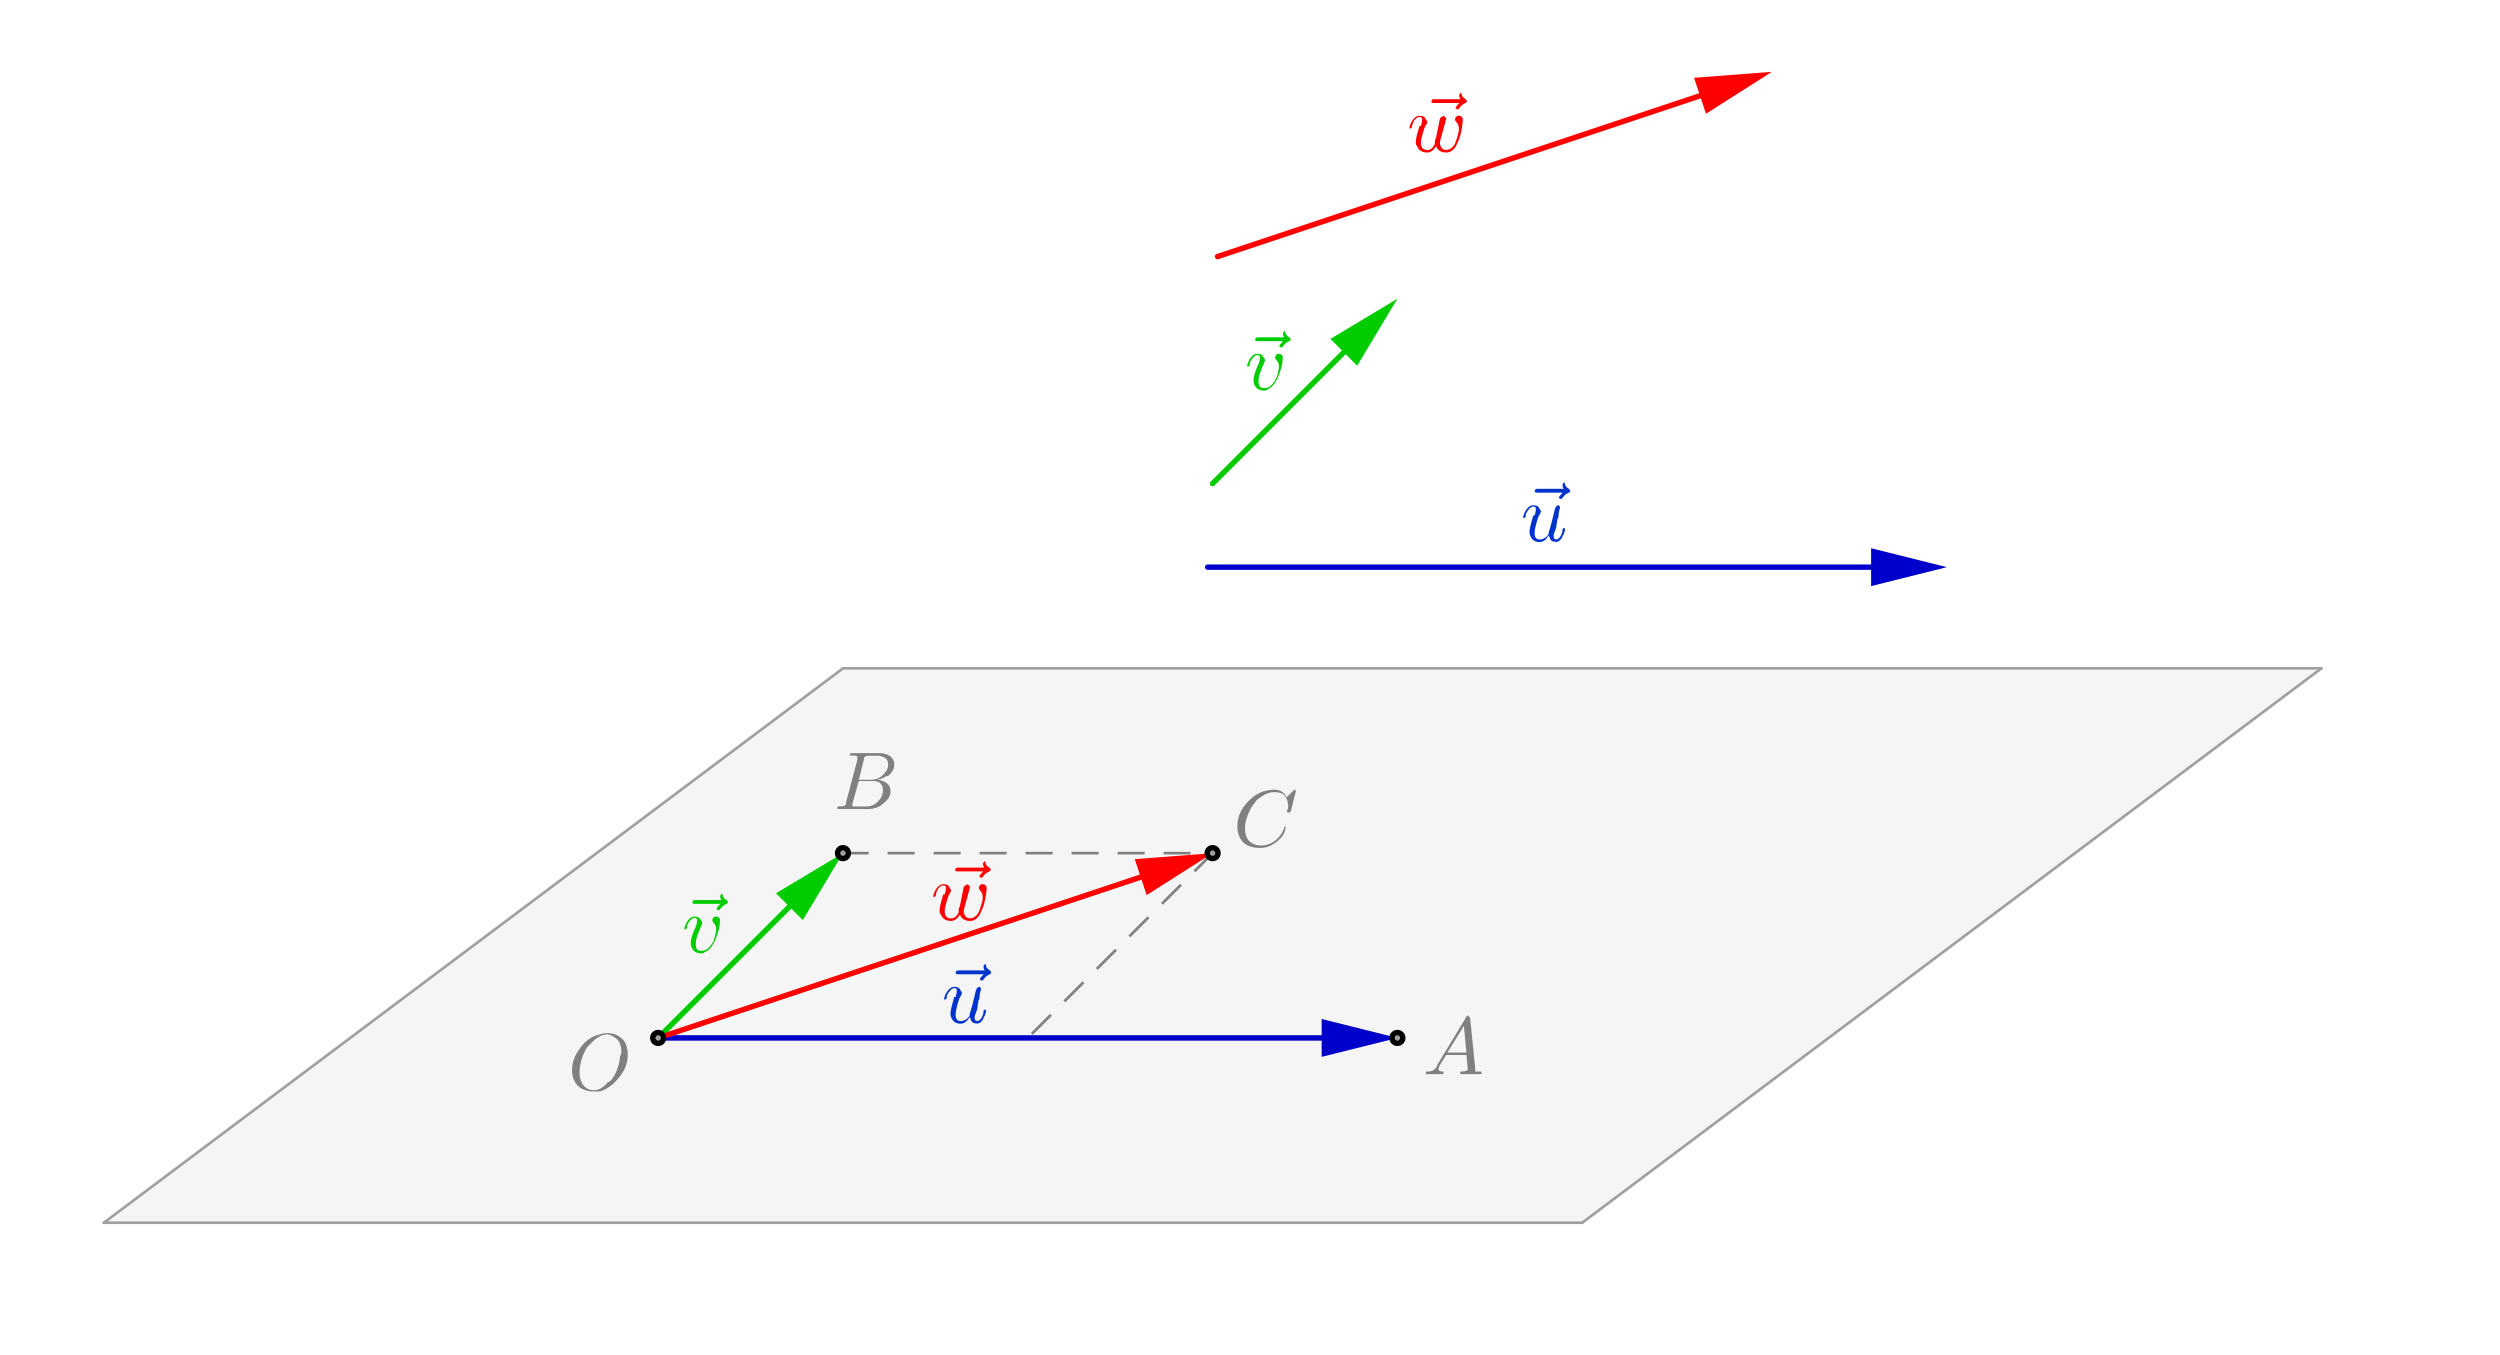 <svg xmlns="http://www.w3.org/2000/svg" width="480.39" height="260.43" viewBox="0 0 462 250" xmlns:xlink="http://www.w3.org/1999/xlink"><defs><path id="H" d="m.531-.594h-.313q-.031 0-.031-.016 0-.031.031-.031h.328q-.016-.016-.016-.047 0-.016.016-.031.016 0 .016.031.016.031.047.047.016.016.016.031 0 0-.016.016-.047.016-.078.063-.016.016-.016.016-.016 0-.031-.016 0-.016.047-.063"/><clipPath id="9"><path d="m-8.343-11.714v16.733h30.866v-16.733z"/></clipPath><clipPath id="A"><path d="m-8.4-11.714v16.733h30.867v-16.733z"/></clipPath><clipPath id="G"><path d="m-7-13.417v16.734h30.867v-16.734z"/></clipPath><clipPath id="B"><path d="m-11.587-12.581v16.733h30.867v-16.733z"/></clipPath><clipPath id="C"><path d="m-11.6-12.581v16.733h30.867v-16.733z"/></clipPath><clipPath id="F"><path d="m-15.2-10.417v16.734h30.867v-16.734z"/></clipPath><clipPath id="D"><path d="m-17.533-13.217v16.734h30.866v-16.734z"/></clipPath><clipPath id="E"><path d="m-10.267-9.95v16.733h30.867v-16.733z"/></clipPath><clipPath id="8"><path d="m-11.467-11.314v16.733h30.867v-16.733z"/></clipPath><clipPath id="0"><path d="m0 0v251h463v-251z"/></clipPath><clipPath id="1"><path d="m-18.72-6.648v16.734h30.866v-16.734z"/></clipPath><clipPath id="7"><path d="m-11.581-11.314v16.733h30.867v-16.733z"/></clipPath><clipPath id="2"><path d="m-18.733-6.648v16.734h30.866v-16.734z"/></clipPath><clipPath id="3"><path d="m-15.277-4.781v16.733h30.867v-16.733z"/></clipPath><clipPath id="6"><path d="m-17.333-1.848v16.734h30.866v-16.734z"/></clipPath><clipPath id="4"><path d="m-15.333-4.781v16.733h30.866v-16.733z"/></clipPath><clipPath id="5"><path d="m-17.448-1.848v16.734h30.867v-16.734z"/></clipPath></defs><g stroke-miterlimit="10" stroke-linecap="square"><g clip-path="url(#0)"><path d="m155.78 123.28l-136.6 102.45h273.21l136.6-102.45z" fill-opacity=".098" fill-rule="evenodd" fill="#a0a0a0"/></g><g clip-path="url(#0)"><path d="m155.78 123.28l-136.6 102.45" stroke-linejoin="round" stroke-width=".5" stroke-linecap="round" fill="none" stroke="#a0a0a0"/></g><g clip-path="url(#0)"><path d="m19.18 225.73h273.21" stroke-linejoin="round" stroke-width=".5" stroke-linecap="round" fill="none" stroke="#a0a0a0"/></g><g clip-path="url(#0)"><path d="m292.39 225.73l136.6-102.45" stroke-linejoin="round" stroke-width=".5" stroke-linecap="round" fill="none" stroke="#a0a0a0"/></g><g clip-path="url(#0)"><path d="m428.99 123.28h-273.21" stroke-linejoin="round" stroke-width=".5" stroke-linecap="round" fill="none" stroke="#a0a0a0"/></g><g clip-path="url(#0)"><path d="m155.78 157.43h68.31" stroke-linejoin="round" stroke-dasharray="4.5 4" stroke-width=".5" stroke-linecap="butt" fill="none" stroke="#808080"/></g><g clip-path="url(#0)"><path d="m224.09 157.43l-34.15 34.15" stroke-linejoin="round" stroke-dasharray="4.5 4" stroke-width=".5" stroke-linecap="butt" fill="none" stroke="#808080"/></g><g clip-path="url(#0)"><path d="m223.18 104.58h122.6" stroke-linejoin="round" stroke-linecap="round" fill="none" stroke="#00c"/></g><g clip-path="url(#0)"><path d="m359.78 104.58l-14 3.5v-7z" fill-rule="evenodd" fill="#00c"/></g><g clip-path="url(#0)"><path d="m121.63 191.58h122.61" stroke-linejoin="round" stroke-linecap="round" fill="none" stroke="#00c"/></g><g clip-path="url(#0)"><path d="m258.24 191.58l-14 3.5v-7z" fill-rule="evenodd" fill="#00c"/></g><g clip-path="url(#0)"><path d="m224.09 89.13l24.25-24.25" stroke-linejoin="round" stroke-linecap="round" fill="none" stroke="#0c0"/></g><g clip-path="url(#0)"><path d="m258.24 54.978l-7.43 12.374-4.95-4.95z" fill-rule="evenodd" fill="#0c0"/></g><g clip-path="url(#0)"><path d="m121.63 191.58l24.26-24.25" stroke-linejoin="round" stroke-linecap="round" fill="none" stroke="#0c0"/></g><g clip-path="url(#0)"><path d="m155.78 157.43l-7.42 12.37-4.95-4.95z" fill-rule="evenodd" fill="#0c0"/></g><g clip-path="url(#0)"><path d="m121.63 191.58l89.17-29.72" stroke-linejoin="round" stroke-linecap="round" fill="none" stroke="#f00"/></g><g clip-path="url(#0)"><path d="m224.09 157.43l-12.18 7.75-2.21-6.64z" fill-rule="evenodd" fill="#f00"/></g><g clip-path="url(#0)"><path d="m225 47.19l89.17-29.724" stroke-linejoin="round" stroke-linecap="round" fill="none" stroke="#f00"/></g><g clip-path="url(#0)"><path d="m327.45 13.04l-12.18 7.748-2.21-6.641z" fill-rule="evenodd" fill="#f00"/></g><g clip-path="url(#0)"><path d="m122.63 191.58c0 .55-.44 1-1 1-.55 0-1-.45-1-1 0-.55.45-1 1-1 .56 0 1 .45 1 1" fill="#a0a0a0"/></g><g clip-path="url(#0)"><path d="m122.63 191.58c0 .55-.44 1-1 1-.55 0-1-.45-1-1 0-.55.45-1 1-1 .56 0 1 .45 1 1z" stroke-linejoin="round" stroke-linecap="round" fill="none" stroke="#000"/></g><g clip-path="url(#0)"><path d="m259.24 191.58c0 .55-.45 1-1 1-.56 0-1-.45-1-1 0-.55.44-1 1-1 .55 0 1 .45 1 1" fill="#a0a0a0"/></g><g clip-path="url(#0)"><path d="m259.24 191.58c0 .55-.45 1-1 1-.56 0-1-.45-1-1 0-.55.44-1 1-1 .55 0 1 .45 1 1z" stroke-linejoin="round" stroke-linecap="round" fill="none" stroke="#000"/></g><g clip-path="url(#0)"><path d="m156.78 157.43c0 .55-.44 1-1 1-.55 0-1-.45-1-1 0-.55.45-1 1-1 .56 0 1 .45 1 1" fill="#a0a0a0"/></g><g clip-path="url(#0)"><path d="m156.78 157.43c0 .55-.44 1-1 1-.55 0-1-.45-1-1 0-.55.45-1 1-1 .56 0 1 .45 1 1z" stroke-linejoin="round" stroke-linecap="round" fill="none" stroke="#000"/></g><g clip-path="url(#0)"><path d="m225.09 157.43c0 .55-.45 1-1 1-.56 0-1-.45-1-1 0-.55.44-1 1-1 .55 0 1 .45 1 1" fill="#a0a0a0"/></g><g clip-path="url(#0)"><path d="m225.09 157.43c0 .55-.45 1-1 1-.56 0-1-.45-1-1 0-.55.44-1 1-1 .55 0 1 .45 1 1z" stroke-linejoin="round" stroke-linecap="round" fill="none" stroke="#000"/></g><g clip-path="url(#1)" transform="matrix(15 0 0 15 280.81 99.72)"><use fill="#03c" xlink:href="#H"/></g><g clip-path="url(#2)" transform="matrix(15 0 0 15 281 99.72)"><path d="m.344-.063q-.047.078-.109.078-.078 0-.109-.063-.016-.031-.016-.063 0-.047.047-.203 0 0 .016 0 .016-.047.016-.078 0-.031-.031-.031-.047 0-.094.094 0 .016 0 .031-.016.016-.016.016-.016 0-.016 0 0-.031.016-.063.047-.094.109-.094.063 0 .078.047.016.016.016.031 0 .016-.031.063-.047.141-.047.203 0 .078.063.078.062 0 .109-.063 0-.016 0-.016.031-.094.078-.297.016-.047.047-.047.016.016.016.031 0 0-.016.063 0 .063-.016.078l-.016.109q-.031.078-.031.094 0 .047.031.047.047 0 .078-.094 0-.016 0-.031.016-.016.016-.016.016 0 .016.016 0 .016-.016.062-.016.016-.016.031-.031.063-.078.063-.063 0-.078-.047 0-.016-.016-.031" fill="#03c"/></g><g clip-path="url(#3)" transform="matrix(15 0 0 15 229.15 71.72)"><use fill="#0c0" xlink:href="#H"/></g><g clip-path="url(#4)" transform="matrix(15 0 0 15 230 71.72)"><path d="m.469-.375q0 .063-.031.156-.063.188-.156.219-.016.016-.031.016-.094 0-.125-.063-.016-.031-.016-.063 0-.063.047-.172l.016-.031q.016-.047.016-.078 0-.031-.031-.031-.047 0-.094.094 0 .016 0 .031-.016.016-.016.016-.016 0-.016 0 0-.031.016-.063.047-.094.109-.094.063 0 .078.047.016.016.016.031 0 .016-.016.047-.063.141-.063.203v.016q0 .078.063.078h.016q.078 0 .141-.125.031-.094.031-.141 0-.047-.031-.078-.016-.016-.016-.031 0-.031.031-.047 0 0 .016 0 .031 0 .047.031 0 .016 0 .031" fill="#0c0" id="I"/></g><g clip-path="url(#5)" transform="matrix(15 0 0 15 261.72 27.717)"><use fill="#f00" xlink:href="#H"/></g><g clip-path="url(#6)" transform="matrix(15 0 0 15 260 27.717)"><path d="m.469-.344l-.047.172q-.016.047-.016.078.016.078.078.078.063 0 .109-.078.031-.078.047-.156 0-.016 0-.031 0-.047-.031-.078-.016-.016-.016-.031 0-.031.031-.047.016 0 .016 0 .031 0 .047.031 0 .016 0 .031 0 .063-.031.188-.016.047-.031.078-.047.125-.141.125-.094 0-.125-.078-.047.078-.109.078-.094 0-.125-.078-.016-.016-.016-.047 0-.063.047-.203 0 0 .016 0 .016-.047.016-.078 0-.031-.031-.031-.063 0-.094.109 0 .016 0 .016-.016.016-.016.016-.016 0-.016 0 0-.031.016-.063.047-.094.109-.094.063 0 .078.047.016.016.016.031 0 .016-.031.063-.047.141-.047.187 0 .094.078.094.063 0 .094-.078 0 0 0-.016 0-.031.016-.063l.047-.234q.016-.016.047-.031.016.016.031.031 0 0-.016.063" fill="#f00" id="J"/></g><g clip-path="url(#7)" transform="matrix(15 0 0 15 173.72 169.72)"><use fill="#f00" xlink:href="#H"/></g><g clip-path="url(#8)" transform="matrix(15 0 0 15 172 169.72)"><use xlink:href="#J"/></g><g clip-path="url(#9)" transform="matrix(15 0 0 15 125.15 175.72)"><use fill="#0c0" xlink:href="#H"/></g><g clip-path="url(#A)" transform="matrix(15 0 0 15 126 175.72)"><use xlink:href="#I"/></g><g clip-path="url(#B)" transform="matrix(15 0 0 15 173.81 188.72)"><use fill="#03c" xlink:href="#H"/></g><g clip-path="url(#C)" transform="matrix(15 0 0 15 174 188.72)"><path d="m.344-.063q-.047.078-.109.078-.078 0-.109-.063-.016-.031-.016-.063 0-.047.047-.203 0 0 .016 0 .016-.047.016-.078 0-.031-.031-.031-.047 0-.094.094 0 .016 0 .031-.016.016-.016.016-.016 0-.016 0 0-.031.016-.063.047-.094.109-.094.063 0 .078.047.016.016.016.031 0 .016-.031.063-.047.141-.047.203 0 .078.063.078.062 0 .109-.063 0-.016 0-.016.031-.094.078-.297.016-.047.047-.047.016.016.016.031 0 0-.016.063 0 .063-.016.078l-.016.109q-.031.078-.031.094 0 .047.031.047.047 0 .078-.094 0-.016 0-.031.016-.016.016-.016.016 0 .016.016 0 .016-.016.062-.016.016-.016.031-.031.063-.078.063-.063 0-.078-.047 0-.016-.016-.031" fill="#03c"/></g><g clip-path="url(#D)" transform="matrix(15 0 0 15 263 198.25)"><path d="m.172-.109l.359-.594q0-.016.016-.016.016 0 .016.016.016 0 .016.016l.063.625q0 .016 0 .031.016 0 .063 0 .016 0 .016.016 0 .016-.016.016h-.109-.125q-.016 0-.016-.016 0-.016.016-.016.078 0 .078-.031 0 0-.016-.172h-.25l-.078.125q-.016.031-.016.047 0 .031.047.031.016 0 .016.016 0 .016-.016.016h-.094-.094q-.016 0-.016-.016 0-.016.016-.016h.016q.063 0 .094-.047.016-.016.016-.031m.125-.156h.234l-.031-.328-.203.328" fill="#808080"/></g><g clip-path="url(#E)" transform="matrix(15 0 0 15 154 149.25)"><path d="m.156-.078l.141-.531q0-.016 0-.031 0 0-.016-.016 0 0-.016 0-.016 0-.031 0-.031 0-.031 0 0-.031.016-.031h.016.328q.125 0 .172.078.016.031.016.063 0 .078-.078.141 0 0-.016 0-.047.031-.109.047.109.016.141.078.016.031.016.063 0 .078-.078.141-.078.078-.203.078h-.359q-.016 0-.016-.016 0-.016.016-.016.078 0 .078-.016.016 0 .016-.031m.156-.281h.141q.109 0 .172-.078.047-.047.047-.109 0-.078-.063-.094-.031-.016-.047-.016h-.141q-.031 0-.031.016h-.016q0 0 0 .031l-.063.25m-.047.328h.141q.094 0 .156-.078.047-.047.047-.125 0-.062-.047-.094-.031-.016-.063-.016h-.188l-.078.281q0 .016 0 .016 0 .016 0 .016h.016q0 0 .016 0" fill="#808080"/></g><g clip-path="url(#F)" transform="matrix(15 0 0 15 228 156.25)"><path d="m.766-.688l-.063.25q-.016.016-.016.016h-.016q-.016 0-.016-.016l.016-.047q0-.125-.078-.172-.047-.016-.094-.016-.094 0-.188.078-.031.016-.047.047-.094.109-.125.281 0 .031 0 .047 0 .141.109.188.031.016.094.016.094 0 .172-.063.078-.062.109-.156 0-.016.016-.016 0 0 0 .016 0 .016-.016.063-.031.063-.094.109-.094.078-.203.078-.141 0-.219-.078-.063-.078-.063-.188 0-.156.109-.281.109-.125.234-.156.063-.016.109-.016.109 0 .156.094l.078-.078q.016-.016.016-.016.016 0 .016.016" fill="#808080"/></g><g clip-path="url(#G)" transform="matrix(15 0 0 15 105 201.25)"><path d="m.734-.438q0 .156-.109.281-.094.125-.234.172-.047 0-.078 0-.125 0-.203-.078-.063-.078-.063-.188 0-.141.109-.281.094-.125.234-.156.047-.016.094-.016.125 0 .203.094.047.063.047.172m-.422.438q.094 0 .172-.094.031-.016.047-.031.094-.125.109-.297.016-.031.016-.047 0-.141-.094-.188-.047-.031-.078-.031-.094 0-.188.094-.031.031-.062.063-.078.125-.094.281 0 .016 0 .031 0 .125.078.188.047.031.094.031" fill="#808080"/></g></g></svg>